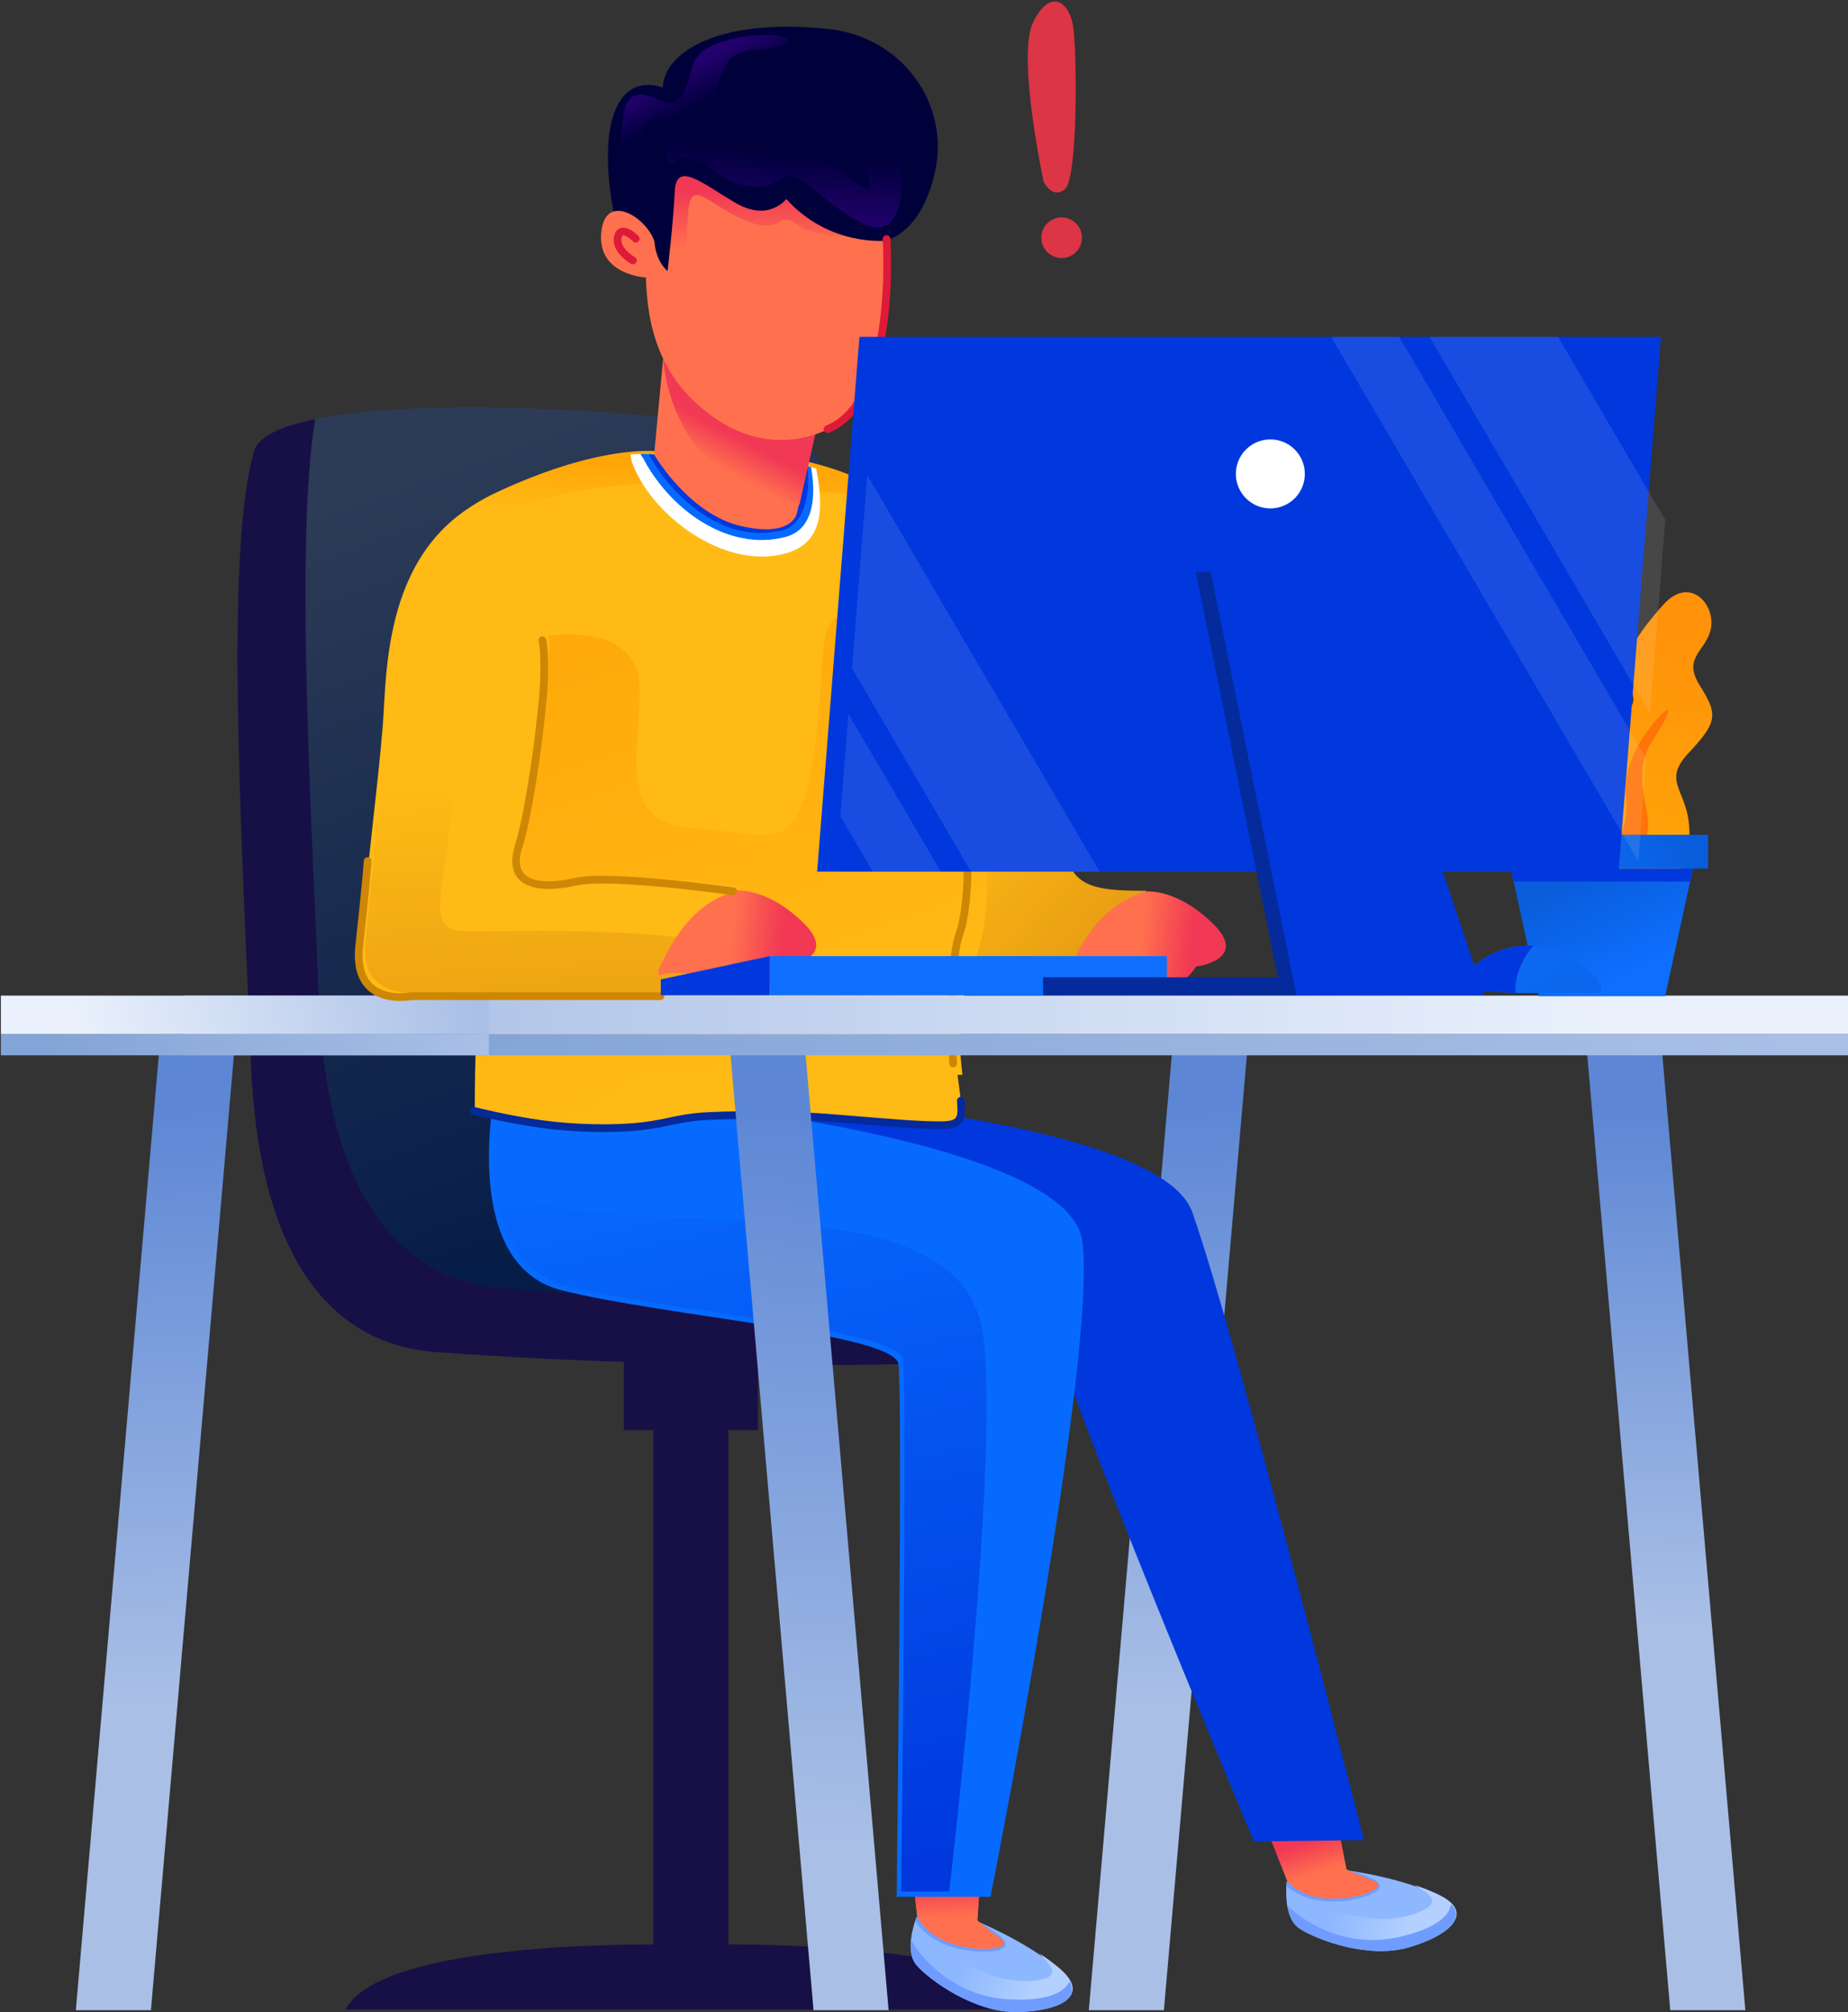 <svg xmlns="http://www.w3.org/2000/svg" xmlns:xlink="http://www.w3.org/1999/xlink" width="480" height="522.449" viewBox="0 0 127 138.231"><rect x="0" y="0" width="127" height="138.231" fill="#333333" stroke="none"/><defs><linearGradient id="y" x1="-296.87" x2="-296.987" y1="358.071" y2="360.56" gradientTransform="matrix(-1 0 0 1 -527.542 -90.6)" gradientUnits="userSpaceOnUse" xlink:href="#e"/><linearGradient id="a"><stop offset="0" stop-color="#2f90fb"/><stop offset="1" stop-color="#1d7ee9"/></linearGradient><linearGradient id="c"><stop offset="0" stop-color="#5d87d5"/><stop offset="1" stop-color="#a9bfe6"/></linearGradient><linearGradient id="d"><stop offset="0" stop-color="#2c3b56"/><stop offset="1" stop-color="#041b48"/></linearGradient><linearGradient id="e"><stop offset="0" stop-color="#f13855"/><stop offset="1" stop-color="#ff714e"/></linearGradient><linearGradient id="f"><stop offset="0" stop-color="#b3d0ff"/><stop offset="1" stop-color="#8db7ff"/></linearGradient><linearGradient id="g"><stop offset="0" stop-color="#0038dd"/><stop offset="1" stop-color="#076aff"/></linearGradient><linearGradient id="h"><stop offset="0" stop-color="#ffa609"/><stop offset="1" stop-color="#ffba15"/></linearGradient><linearGradient id="i"><stop offset="0" stop-color="#23016e"/><stop offset="1" stop-color="#00003b"/></linearGradient><linearGradient id="j"><stop offset="0" stop-color="#eaf1fc"/><stop offset="1" stop-color="#a9bfe6"/></linearGradient><linearGradient id="k"><stop offset="0" stop-color="#a9bfe6"/><stop offset="1" stop-color="#eaf1fc"/></linearGradient><linearGradient id="l"><stop offset="0" stop-color="#83a4d6"/><stop offset="1" stop-color="#a9bfe6"/></linearGradient><linearGradient id="m"><stop offset="0" stop-color="#ff9209"/><stop offset="1" stop-color="#ffa609"/></linearGradient><linearGradient id="n"><stop offset="0" stop-color="#0e6fff"/><stop offset="1" stop-color="#095dda"/></linearGradient><linearGradient id="o" x1="-212.664" x2="-225.199" y1="197.077" y2="185.571" gradientTransform="translate(-3.44)" gradientUnits="userSpaceOnUse" xlink:href="#b"/><linearGradient id="p" x1="220.281" x2="218.455" y1="209.661" y2="254.73" gradientTransform="translate(-28.679)" gradientUnits="userSpaceOnUse" xlink:href="#c"/><linearGradient id="q" x1="-148.487" x2="-148.86" y1="209.849" y2="248.909" gradientTransform="translate(-47.653)" gradientUnits="userSpaceOnUse" xlink:href="#c"/><linearGradient id="r" x1="220.281" x2="218.455" y1="209.661" y2="254.73" gradientTransform="translate(47.653)" gradientUnits="userSpaceOnUse" xlink:href="#c"/><linearGradient id="s" x1="-224.319" x2="-203.178" y1="161.922" y2="221.042" gradientTransform="translate(-47.653)" gradientUnits="userSpaceOnUse" xlink:href="#d"/><linearGradient id="t" x1="-296.87" x2="-296.987" y1="358.071" y2="360.56" gradientTransform="scale(-1 1) rotate(15 308.426 2211.48)" gradientUnits="userSpaceOnUse" xlink:href="#e"/><linearGradient id="u" x1="-1148.036" x2="-1128.125" y1="1383.502" y2="1373.859" gradientTransform="scale(-.265 .265) rotate(15 1165.706 8358.348)" gradientUnits="userSpaceOnUse" xlink:href="#f"/><linearGradient id="v" x1="-296.87" x2="-296.987" y1="358.071" y2="360.56" gradientTransform="scale(-1 1) rotate(15 308.426 2211.48)" gradientUnits="userSpaceOnUse" xlink:href="#e"/><linearGradient id="w" x1="-296.87" x2="-296.987" y1="358.071" y2="360.56" gradientTransform="matrix(-1 0 0 1 -527.542 -90.6)" gradientUnits="userSpaceOnUse" xlink:href="#e"/><linearGradient id="x" x1="-1148.036" x2="-1128.125" y1="1383.502" y2="1373.859" gradientTransform="matrix(-.265 0 0 .265 -527.542 -90.6)" gradientUnits="userSpaceOnUse" xlink:href="#f"/><linearGradient id="b"><stop offset="0" stop-color="#e59a12"/><stop offset="1" stop-color="#ffba15"/></linearGradient><linearGradient id="z" x1="-3254.497" x2="-3430.884" y1="4132.282" y2="3327.85" gradientTransform="matrix(.265 0 0 .265 -13.605 -88.9)" gradientUnits="userSpaceOnUse" xlink:href="#g"/><linearGradient id="A" x1="-317.247" x2="-321.08" y1="264.845" y2="264.085" gradientTransform="scale(-.868 .868) rotate(54.334 37.456 799.322)" gradientUnits="userSpaceOnUse" xlink:href="#b"/><linearGradient id="B" x1="-3612.199" x2="-3422.45" y1="2365.771" y2="2918.985" gradientTransform="matrix(.265 0 0 .265 -.28 .187)" gradientUnits="userSpaceOnUse" xlink:href="#h"/><linearGradient id="C" x1="-990.045" x2="-995.349" y1="790.179" y2="698.256" gradientTransform="translate(-3.44)" gradientUnits="userSpaceOnUse" xlink:href="#b"/><linearGradient id="D" x1="-213.594" x2="-218.336" y1="209.849" y2="264.871" gradientTransform="translate(-47.653)" gradientUnits="userSpaceOnUse" xlink:href="#c"/><linearGradient id="E" x1="-1054.107" x2="-1053.214" y1="910.377" y2="925.198" gradientTransform="matrix(-1 0 0 1 -2018.203 -303.105)" gradientUnits="userSpaceOnUse" xlink:href="#h"/><linearGradient id="F" x1="-1090.081" x2="-1085.283" y1="901.423" y2="910.388" gradientTransform="matrix(-.265 0 0 .265 -533.983 -80.196)" gradientUnits="userSpaceOnUse" xlink:href="#e"/><linearGradient id="G" x1="-1080.268" x2="-1078.393" y1="830.109" y2="846.627" gradientTransform="matrix(-.263 .031 .031 .263 -558.976 -44.913)" gradientUnits="userSpaceOnUse" xlink:href="#e"/><linearGradient id="H" x1="-298.206" x2="-299.275" y1="224.336" y2="219.091" gradientTransform="scale(-1 1) rotate(6.762 659.6 4708.31)" gradientUnits="userSpaceOnUse" xlink:href="#i"/><linearGradient id="I" x1="-287.167" x2="-288.278" y1="210.632" y2="213.42" gradientTransform="scale(-1 1) rotate(6.762 659.6 4708.31)" gradientUnits="userSpaceOnUse" xlink:href="#i"/><linearGradient id="J" x1="-277.387" x2="-274.033" y1="278.148" y2="276.259" gradientTransform="scale(-1 1) rotate(23.782 174.388 1471.518)" gradientUnits="userSpaceOnUse" xlink:href="#e"/><linearGradient id="K" x1="-131.498" x2="-230.977" y1="201.882" y2="201.882" gradientTransform="translate(-47.653)" gradientUnits="userSpaceOnUse" xlink:href="#j"/><linearGradient id="L" x1="-217.507" x2="-247.425" y1="199.433" y2="205.046" gradientTransform="translate(-47.653)" gradientUnits="userSpaceOnUse" xlink:href="#k"/><linearGradient id="M" x1="-220.13" x2="-118.24" y1="204.11" y2="204.11" gradientTransform="translate(-47.653)" gradientUnits="userSpaceOnUse" xlink:href="#l"/><linearGradient id="N" x1="-250.23" x2="-216.628" y1="203.999" y2="202.213" gradientTransform="translate(-47.653)" gradientUnits="userSpaceOnUse" xlink:href="#l"/><linearGradient id="O" x1="-995.677" x2="-984.811" y1="1362.049" y2="1416.11" gradientTransform="matrix(.265 0 0 .265 -.28 .187)" gradientUnits="userSpaceOnUse" xlink:href="#m"/><linearGradient id="P" x1="-950.941" x2="-975.489" y1="1361.779" y2="1409.188" gradientTransform="matrix(.265 0 0 .265 -.28 .187)" gradientUnits="userSpaceOnUse" xlink:href="#h"/><linearGradient id="Q" x1="-956.56" x2="-965.921" y1="469.82" y2="468.172" gradientTransform="translate(701.745 -95.795)" gradientUnits="userSpaceOnUse" xlink:href="#n"/><linearGradient id="R" x1="-961.908" x2="-959.181" y1="476.763" y2="470.962" gradientTransform="translate(701.745 -95.795)" gradientUnits="userSpaceOnUse" xlink:href="#n"/><linearGradient id="S" x1="-277.387" x2="-274.033" y1="278.148" y2="276.259" gradientTransform="scale(-1 1) rotate(23.782 158.796 1398.25)" gradientUnits="userSpaceOnUse" xlink:href="#e"/><linearGradient id="T" x1="-1503.795" x2="-1530.596" y1="393.041" y2="428.265" gradientTransform="translate(1539.353 -90.657)" gradientUnits="userSpaceOnUse" xlink:href="#n"/><linearGradient id="U" x1="-1503.795" x2="-1530.596" y1="393.041" y2="428.265" gradientTransform="translate(1555.779 -91.306)" gradientUnits="userSpaceOnUse" xlink:href="#n"/><linearGradient id="V" x1="-1503.795" x2="-1530.596" y1="393.041" y2="428.265" gradientTransform="matrix(-1 0 0 1 -1538.604 -90.657)" gradientUnits="userSpaceOnUse" xlink:href="#n"/></defs><g stroke-width="1.096"><path fill="url(#o)" d="M-236.165 162.195s15.081 4.498 14.95 17.065c-.133 12.568-.133 13.362 6.481 13.362 0 0 1.257 3.572-2.182 5.027-3.44 1.455-8.996 1.852-10.716 1.323-1.72-.53-1.918-2.514-1.918-7.673 0-5.16-6.615-29.104-6.615-29.104z" transform="translate(274.58 -114.473) scale(.912)"/><path fill="#161046" d="M45.517 133.585c-5.288-.022-19.595.307-21.76 4.467H71.2c-2.665-5.12-23.722-4.437-23.722-4.437s-.74-.024-1.96-.03z"/><path fill="url(#p)" d="M189.301 204.186h5.658v73.678h-5.658z" transform="matrix(-.912 0 -.079 .909 274.58 -114.473)"/><path fill="url(#q)" d="M-199.283 204.186h5.658v73.678h-5.658z" transform="matrix(.912 0 .079 .909 274.58 -114.473)"/><path fill="url(#r)" d="M265.633 204.186h5.658v73.678h-5.658z" transform="matrix(-.912 0 -.079 .909 274.58 -114.473)"/><path fill="#161046" d="M42.87 92.623h9.217v5.632H42.87z"/><path fill="#161046" d="M44.898 92.623h5.16v42.743h-5.16z"/><path fill="url(#s)" d="M-255.147 156.594c-11.366-.818-25.704-.567-26.71 2.851-2.23 7.574-.955 28.882-.244 46.21.538 13.126 5.104 20.989 13.895 21.662 13.382 1.024 42.92 1.929 55.042-.942 4.362-.52 3.895-6.047.743-7.17-2.465-.88-20.276 3.104-22.029-11.976-1.736-14.94-3.321-45.04-5.2-47.537-1.025-1.363-7.72-2.539-15.497-3.098z" transform="translate(274.58 -114.473) scale(.912)"/><path fill="#161046" d="M21.66 28.795c-2.328.47-3.894 1.173-4.19 2.178-2.034 6.909-.87 26.347-.222 42.152.49 11.974 4.655 19.147 12.674 19.76 12.208.936 39.153 1.76 50.21-.858 2.413-.288 3.204-2.255 2.813-3.988-11.969 2.153-36.78 1.368-48.355.481-8.019-.614-12.184-7.786-12.675-19.76-.589-14.368-1.603-31.734-.255-39.965z"/><path fill="#8db7ff" d="M92.487 128.486s3.554.43 6.258 1.693c2.705 1.263.846 2.802-1.935 3.61-2.78.809-6.322-.514-7.51-1.3-1.189-.786-.872-3.205-.872-3.205z"/><path fill="url(#t)" d="M-200.329 262.694l.71 3.65s1.025.483 2.096.88c1.07.398-.827 1.347-3.21 1.325-2.381-.022-3.337-1.331-3.337-1.331l-1.327-3.362z" transform="translate(274.58 -114.473) scale(.912)"/><path fill="url(#u)" d="M-204.084 267.392c.209.122.489.419.909.918 1.116 1.326 3.118 1.309 5.19 1.687 2.073.378 5.307-.592 4.769-1.502-.173-.293-.669-.64-1.262-.976.584.197 1.168.423 1.719.68 2.965 1.385.927 3.072-2.121 3.958-3.049.886-6.931-.564-8.234-1.425-1.17-.774-1.015-2.896-.97-3.34z" transform="translate(274.58 -114.473) scale(.912)"/><path fill="#6f9cfe" d="M88.428 129.284l4.06-.798.388.057c.936.314 2.636.76 1.646 1.434-.742.504-4.141 1.385-6.115-.434.01-.115.02-.26.02-.26z"/><path fill="url(#v)" d="M-200.329 262.694l.71 3.65s1.025.483 2.096.88c1.07.398-.827 1.347-3.21 1.325-2.381-.022-3.337-1.331-3.337-1.331l-1.327-3.362z" transform="translate(274.58 -114.473) scale(.912)"/><path fill="#6f9cfe" d="M88.455 130.88c.923 1 3.855 3.02 7.586 2.216 3.054-.658 3.605-1.734 3.678-2.28 1.097 1.11-.582 2.297-2.909 2.974-2.78.808-6.322-.515-7.51-1.301-.515-.34-.746-.986-.845-1.61z"/><path fill="#8db7ff" d="M67.118 131.988s3.321 1.335 5.607 3.255.091 2.926-2.804 2.987c-2.895.06-5.973-2.133-6.918-3.2-.944-1.067-.012-3.322-.012-3.322z"/><path fill="url(#w)" d="M-227.17 266.474l-.26 3.709s.865.732 1.796 1.393c.931.662-1.147 1.087-3.442.45-2.295-.639-2.88-2.15-2.88-2.15l-.41-3.591z" transform="translate(274.58 -114.473) scale(.912)"/><path fill="url(#x)" d="M-232.014 270.04c.17.172.364.53.64 1.122.735 1.57 2.673 2.07 4.577 2.973 1.905.902 5.279.802 4.995-.217-.091-.327-.48-.79-.966-1.269.513.342 1.018.71 1.484 1.102 2.505 2.105.1 3.207-3.074 3.274-3.173.067-6.548-2.339-7.584-3.508-.93-1.05-.23-3.06-.072-3.477z" transform="translate(274.58 -114.473) scale(.912)"/><path fill="#6f9cfe" d="M62.99 131.708l4.128.28.361.155c.822.546 2.35 1.417 1.219 1.812-.848.295-4.359.266-5.795-2.001l.088-.246z"/><path fill="url(#y)" d="M-227.17 266.474l-.26 3.709s.865.732 1.796 1.393c.931.662-1.147 1.087-3.442.45-2.295-.639-2.88-2.15-2.88-2.15l-.41-3.591z" transform="translate(274.58 -114.473) scale(.912)"/><path fill="#6f9cfe" d="M62.604 133.257c.632 1.206 2.941 3.916 6.754 4.104 3.12.155 3.93-.742 4.143-1.25.772 1.355-1.157 2.068-3.58 2.12-2.895.06-5.973-2.135-6.918-3.201-.408-.462-.465-1.146-.399-1.773z"/><path fill="#0038dd" d="M38.397 70.42s-5.829 11.275.69 14.894c6.518 3.618 33.626 3.734 33.37 5.85-.254 2.115 13.716 35.347 13.716 35.347l7.558-.097s-8.693-34.312-11.787-43.118c-2.62-7.46-38.493-8.798-38.493-8.798z"/><path fill="#076aff" d="M34.1 74.445s-2.712 12.4 4.52 14.207c7.233 1.808 22.82 2.954 23.122 5.063.302 2.11-.121 36.598-.121 36.598h6.45s7.363-37.2 6.308-45.036c-1.055-7.835-34.904-10.3-34.904-10.3z"/><path fill="url(#z)" d="M-998.102 811.186c1.222 13.231 6.121 26.84 20.448 30.421 29.966 7.492 94.55 12.239 95.799 20.979 1.248 8.74-.502 151.635-.502 151.635h13.705c3.113-27.126 13.956-126.42 9.652-158.701-5-37.5-67.5-31-108.5-34.5-15.456-1.32-24.868-5.338-30.602-9.834z" transform="matrix(.241 0 0 .241 274.58 -114.473)"/><path fill="url(#A)" d="M-235.96 162.23s10.664 3.742 11.74 13.33c1.075 9.589.841 14.22.841 14.22l-7.81-.141z" transform="translate(274.58 -114.473) scale(.912)"/><path fill="#ffba15" d="M44.953 31.232s-3.922-.605-11.297 2.87c-7.376 3.474-7.058 12.123-7.36 15.872-.301 3.75-1.284 11.574-1.556 15.238-.253 3.405 2.769 3.27 4.06 3.344 1.94.112 4.379.026 4.379.026s-.432 1.87-.493 3.637c-.06 1.767-.06 4.083-.06 4.083s7.557 2.134 13.47.732c5.912-1.402 18.407.975 19.626.122 1.219-.854-1.374-4.893.953-10.841 2.327-5.948-.743-16.102-1.174-21.36-.43-5.258-1.285-6.263-2.276-8.009-.755-1.33-3.05-4.422-9.541-5.276-6.491-.853-8.73-.438-8.73-.438z"/><path fill="url(#B)" d="M-891.857 649.783c-1.62.002-3.164.013-4.579.035-11.313.177-6.564 13.202-11.064 41.702s-12.5 21-34.5 19.5-14.5-22-15-40.5-26.125-14.25-26.125-14.25.6.973.246 6.453c-.353 5.48-2.386 28.108-3.8 36.593-1.415 8.486-3.624 13.7-3.89 20.24-.265 6.541 3.801 7.073 14.231 6.1 10.43-.972 9.9-.443 18.297-.531 8.397-.088 29.521 2.564 29.521 2.564l-1.23 12.83-14 17.25-56.75-.25-.72.962 1.017-.03s-1.787 7.745-2.04 15.069c-.252 7.323-.251 16.92-.251 16.92s12.801 3.595 28.426 4.685c2.932-2.283 5.802-4.84 8.568-7.605 15-15 46-2 71.5-4.5a355.766 355.766 0 0129.123-1.641c-.996-7.874-1.785-18.914 3.461-32.32 9.643-24.643-3.08-66.715-4.865-88.5-.331-4.04-.722-7.47-1.166-10.43-2.52-.065-14.2-.361-24.41-.346z" transform="matrix(.241 0 0 .241 274.58 -114.473)"/><path fill="none" stroke="#042a9b" stroke-linecap="round" stroke-linejoin="round" stroke-width=".529" d="M32.56 76.314s2.357.598 4.704.918c2.346.32 5.066.352 6.858.138 1.792-.213 2.56-.565 4.139-.672 1.578-.106 5.44-.18 9.258.14 3.819.319 5.632.468 7.125.468 1.494 0 1.472-.533 1.387-1.685"/><path fill="url(#C)" d="M-1024.223 666.438c-1.297.012-2.499.206-3.527.453-.504 5.627-.66 10.658-.967 14.463-1.25 15.535-5.321 47.954-6.449 63.132-1.048 14.111 11.472 13.549 16.82 13.858 8.036.464 18.143.107 18.143.107s-.302 1.418-.654 3.328l3.357.24s68.5-1.5 68-12.5-59.5-9-75.5-9-5.5-11.5-5-47.5c.313-22.5-7.968-26.64-14.223-26.581z" transform="matrix(.241 0 0 .241 274.58 -114.473)"/><path fill="url(#D)" d="M-263.841 204.186h5.658v73.678h-5.658z" transform="matrix(.912 0 .079 .909 274.58 -114.473)"/><path fill="url(#E)" d="M-943.416 603.281a88.183 88.183 0 00-3.307.055c-.335.011-.63.027-.927.041-.577.028-1.116.057-1.55.09-.18.014-.382.025-.538.039a33.13 33.13 0 00-1.227.127h-.002c-.303.04-.45.068-.45.068s-.254-.039-.759-.08c-.251-.02-.566-.04-.941-.056h-.002a34.691 34.691 0 00-1.315-.032c-2.501-.011-6.543.205-12.064 1.243a99.865 99.865 0 00-7.332 1.677c-1.34.358-2.736.758-4.192 1.205-1.455.448-2.968.942-4.539 1.489a146.076 146.076 0 00-4.388 1.617c-1.005.386-2.015.777-3.06 1.205a164.378 164.378 0 00-5.395 2.318c-.927.417-1.868.852-2.823 1.301-7.465 3.517-13.017 8.318-17.18 13.785 47.018-24.365 83.118-14.515 83.118-14.515 19.785-1.17 36.615.978 49.006 3.44a42.825 42.825 0 00-3.084-2.444c-.288-.207-.603-.412-.905-.617-.418-.284-.84-.568-1.285-.848a45.196 45.196 0 00-1.468-.9l-.047-.03c-.003 0-.005-.003-.008-.004-7.453-3.674-15.929-6.678-24.856-7.894l-.306-.045a333.704 333.704 0 00-9.276-1.094h-.002a253.25 253.25 0 00-7.72-.682 204.36 204.36 0 00-3.311-.213 173.626 173.626 0 00-2.957-.14 133.602 133.602 0 00-4.908-.106z" transform="matrix(.241 0 0 .241 274.58 -114.473)"/><path fill="#fff" d="M46.884 31.131c.515.001 1.143.018 1.899.06a52.85 52.85 0 011.685.122c.931.082 1.999.197 3.216.357.203.027.405.058.604.093.076.013.15.03.225.044.132.025.263.05.393.078l.025.006a15.758 15.758 0 011.161.303c.558 2.941.539 5.587-3.008 6-3.988.465-8.446-3.057-9.662-6.467-.041-.19-.067-.34-.097-.502 1.077-.077 1.628.008 1.628.008s.035-.007.109-.016c.222-.03.794-.087 1.822-.085z"/><path fill="#076aff" d="M46.884 31.131c.515.001 1.143.018 1.899.06a52.85 52.85 0 011.685.122c.931.082 1.999.197 3.216.357.203.027.405.058.604.093.076.013.15.03.225.044.132.025.263.05.393.078l.025.006c.192.043.384.089.574.138.078.02.155.044.233.066.32 1.807.278 4.27-1.765 4.795-3.957 1.034-7.96-1.921-9.778-5.419a1.422 1.422 0 01-.178-.277c.62-.01.936.039.936.039s.035-.007.109-.016c.222-.03.794-.087 1.822-.085z"/><path fill="#0038dd" d="M46.884 31.131c.515.001 1.143.018 1.899.06a52.85 52.85 0 011.685.122c.931.082 1.999.197 3.216.357.203.027.405.058.604.093.076.013.15.03.225.044.132.025.263.05.393.078l.025.006c.19.042.381.088.57.137.195 1.893-.198 4.362-2.193 4.484-3.502.692-7.03-2.157-8.72-5.308.233.012.365.029.365.029s.035-.007.109-.016c.222-.03.794-.087 1.822-.085z"/><path fill="#ff714e" d="M56.202 28.905l-1.422 6.293s-.216 1.767-3.836.948c-3.62-.82-5.99-4.914-5.99-4.914l.947-10.085z"/><path fill="#00003b" d="M60.435 16.624s2.77-.112 3.82-4.815c1.05-4.703-2.288-9.296-7.341-9.819-7.836-.81-11.311 1.756-11.366 4.035 0 0-2.194-.964-3.231 1.47-1.038 2.435-.34 6.35.108 8.325.448 1.976 12.36 4.874 18.01.804z"/><path fill="url(#F)" d="M-247.239 151.272l7.841 5.906-1.442 6.38c-8.217-1.497-9.902-7.799-10.239-10.746l.145-1.54z" transform="translate(274.58 -114.473) scale(.912)"/><path fill="#ff714e" d="M60.953 16.898s-.073 7.14-1.33 9.94c-1.257 2.8-5.913 4.794-10.104 2.14-4.481-2.838-5.03-7.009-5.132-9.915 0 0-3.324-.15-3.07-3.056.254-2.905 3.158-1.052 3.658.6l.674-4.787c5.256-1.268 10.605-.166 14.753 2.861 0 0 .376.084.551 2.217z"/><path fill="url(#G)" d="M-248.803 138.048c5.042-.654 10.025.631 14.003 3.532-.167.48-.466 1.013-.941 1.61 0 0-3.579.519-5.2-.716-1.621-1.235-1.069.816-3.866-.303-2.797-1.12-4.175-3.312-4.399-.787-.224 2.524.16 4.93-1.51 4.523l-.42-6.247.15-1.075.152-.166a20.43 20.43 0 012.03-.37z" transform="translate(274.58 -114.473) scale(.912)"/><path fill="#00003b" d="M60.932 16.53s-3.907.45-6.897-2.857c0 0-1.2 1.617-3.518.247-2.32-1.37-4.048-2.887-4.146-.758-.099 2.128-.494 5.462-.494 5.462s-.795-.61-.902-2.017c-.107-1.407-.28-5.635-.28-5.635l10.092-2.605 6.042 3.835z"/><path fill="url(#H)" d="M-233.134 139.903s-.129 4.019-3.189 2.33c-3.06-1.69-4.768-4.179-5.934-3.233-1.166.945-3.34.766-5.233-.725-1.893-1.492-2.286-.84-2.899-.33-.612.51-1.412-3.398 3.47-1.656 4.884 1.742 3.97-.571 6.624.527 2.653 1.098 5.375 4.476 4.633 1.906-.742-2.57 3.056-2.885 2.528 1.18z" transform="translate(274.58 -114.473) scale(.912)"/><path fill="url(#I)" d="M-242.971 128.15s-5.192-.09-5.887 2.28c-.694 2.37-.994 3.246-2.375 2.67-1.38-.576-2.715-1.057-2.94 1.593-.223 2.651.084 3.254 1.155 1.512 1.072-1.742.664-2.064 2.825-1.714 2.161.349 2.911-.985 3.33-2.851.417-1.866 1.37-2.35 3.176-2.429 1.808-.08 3.064-.834.716-1.06z" transform="translate(274.58 -114.473) scale(.912)"/><path fill="none" stroke="#de1a38" stroke-linecap="round" stroke-linejoin="round" stroke-width=".529" d="M43.689 16.398s-1.013-1.031-1.226-.116c-.214.916 1.035 1.611 1.035 1.611M60.924 16.426s.791 11.135-4.059 13.056"/><path fill="url(#J)" d="M-241.826 198.27s-1.53 2.739-4.763 1.376c-3.234-1.363-4.877-.64-4.877-.64l.047-.536c.968-1.92 1.942-3.836 4.176-5.17l1.482-.68s2.304-.395 5.173 2.368c2.87 2.762-1.238 3.282-1.238 3.282z" transform="translate(274.58 -114.473) scale(.912)"/><path fill="none" stroke="#ce8605" stroke-linecap="round" stroke-linejoin="round" stroke-width=".529" d="M65.505 73.066s-.427-6.4.426-8.874c.853-2.475.683-8.107-.085-10.24"/><path fill="url(#K)" d="M-287.164 200.519h125.379v2.908h-125.379z" transform="translate(274.58 -114.473) scale(.912)"/><path fill="url(#L)" d="M-301.009 200.519h36.778v2.908h-36.778z" transform="translate(274.58 -114.473) scale(.912)"/><path fill="url(#M)" d="M-287.164 203.427h125.379v1.589h-125.379z" transform="translate(274.58 -114.473) scale(.912)"/><path fill="url(#N)" d="M-301.009 203.427h36.778v1.589h-36.778z" transform="translate(274.58 -114.473) scale(.912)"/><path fill="none" stroke="#ce8605" stroke-linecap="round" stroke-linejoin="round" stroke-width=".529" d="M50.397 61.236s-8.48-1.205-10.834-.662c-2.353.543-4.767.301-3.922-2.414.845-2.715 1.69-9.413 1.75-11.525.06-2.111-.12-2.654-.12-2.654M45.388 68.44H28.25s-4.043.822-3.56-3.492c.482-4.314.573-5.792.573-5.792"/><g transform="matrix(-1.217 0 0 1.217 -205.255 -396.187)"><path fill="#ff7309" d="M-262.285 377.456s-2.044-1.836-1.032-4.08c1.013-2.245 2.622-1.882 1.81-4.13-.81-2.249-.603-2.63.975-3.712 1.577-1.08.36-1.953.711-3.264.352-1.31 2.289-2.178 2.985-.068.697 2.11 1.008 3.915.08 4.78-.927.864-.912 1.081-.271 2 .64.92.771 2.113.232 2.79-.54.676.534.975.612 1.74.078.765-.416 1.847-1.278 2.347-.862.501-4.824 1.597-4.824 1.597z" paint-order="stroke markers fill"/><path fill="url(#O)" d="M-261.483 375.852s-2.607-.868-2.574-3.33c.033-2.462 1.654-2.771.013-4.51-1.64-1.738-1.603-2.17-.587-3.791 1.015-1.62-.45-1.935-.65-3.277-.2-1.343 1.23-2.91 2.71-1.253 1.48 1.657 2.485 3.188 1.98 4.35-.505 1.163-.405 1.356.55 1.944.954.587 1.55 1.63 1.324 2.465-.224.835.88.68 1.256 1.351.377.671.356 1.86-.235 2.663-.59.803-3.787 3.388-3.787 3.388z" paint-order="stroke markers fill"/><path fill="#ff7309" d="M-260.713 374.344s-1.222-1.165-.99-2.653c.232-1.49.704-2.84-.256-4.316-.96-1.477-1.312-2.413-.26-1.23 1.053 1.183 1.904 2.75 1.736 4.463-.169 1.712.648 2.723.933 2.916.284.193-1.163.82-1.163.82z" paint-order="stroke markers fill"/><path fill="url(#P)" d="M-259.717 373.446s-1.44-2.34.165-4.205c1.607-1.867 3.048-1.063 2.906-3.45-.142-2.385.166-2.692 1.985-3.283 1.819-.59.897-1.772 1.606-2.93.709-1.157 2.811-1.44 2.882.78.07 2.22-.142 4.04-1.276 4.607-1.134.567-1.18.78-.826 1.842.354 1.064.141 2.245-.567 2.74-.71.497.236 1.087.094 1.843s-.921 1.654-1.89 1.89c-.968.237-5.079.166-5.079.166z" paint-order="stroke markers fill"/><path fill="#ff9209" d="M-258.158 372.784s-.189-1.677.945-2.67c1.134-.991 2.363-1.724 2.575-3.472.213-1.748.544-2.693.59-1.11.048 1.583-.306 3.33-1.535 4.536-1.228 1.204-1.252 2.504-1.157 2.834.094.331-1.418-.118-1.418-.118z" paint-order="stroke markers fill"/><rect width="11.994" height="1.904" x="-265.111" y="372.671" fill="url(#Q)" ry="0"/><path fill="url(#R)" d="M-264.254 374.582l1.57 7.198H-255.544l1.57-7.198h-5.634z"/><path fill="#0038dd" d="M-264.254 374.582l.16.73h9.96l.16-.73h-5.636z"/></g><path fill="url(#S)" d="M-210.956 198.336s-1.53 2.74-4.764 1.376c-3.233-1.363-4.876-.639-4.876-.639l.047-.537c.968-1.92 1.942-3.836 4.175-5.17l1.483-.68s2.303-.395 5.173 2.368c2.87 2.762-1.238 3.282-1.238 3.282z" transform="translate(274.58 -114.473) scale(.912)"/><g transform="translate(159.733 -246.466) scale(.912)"><path fill="url(#T)" d="M87.216 342.274h29.93v2.942h-29.93z" transform="scale(-1 1)"/><path fill="#0038dd" d="M-125.351 344.027l8.205-1.753v2.942h-8.205zM-49.988 295.62h-60.397l-3.188 40.29h60.397z"/><path fill="url(#U)" d="M25.182 296.543h60.397v40.417H25.182z" transform="skewX(4.524) scale(1 -.997)"/><path fill="#042a9b" d="M-64.298 343.868h-32.245v1.348h32.245z" paint-order="markers stroke fill"/><path fill="url(#V)" d="M-60.951 345.05h6.157s.699-.074.104-.877c-.595-.804-2.32-2.652-5.08-2.696-2.76-.044-4.649 1.564-4.988 2.464-.34.9-.235.874-.235.874z"/><path fill="#0038dd" d="M-59.77 341.477c.054 0 .105.006.158.01-.6.72-1.425 2.002-1.34 3.563l-4.04-.235s-.106.027.234-.873c.339-.9 2.228-2.509 4.988-2.465z"/><path fill="#042a9b" d="M-64.434 345.216h-14.15l-6.453-31.892h9.917z"/><path fill="#0038dd" d="M-63.307 345.216h-14.15l-6.453-31.892h9.917z"/><circle cx="81.447" cy="305.415" r="2.599" fill="#fff" transform="scale(-1 1) rotate(.38)"/><path fill="#fff" d="M-57.743 295.619l8.08 13.785-1.151 14.562-16.618-28.347zm-11.97 0l18.628 31.772-.61 7.71-23.146-39.482zm-40.08 10.417l17.514 29.874h-9.689l-8.976-15.314zm-1.423 17.986l6.968 11.888h-5.13l-2.448-4.177z" opacity=".1"/></g><g fill="#dc3545" transform="rotate(1.592 4007.845 9927.304) scale(.912)"><path d="M-221.723 137.79s-2.308-9.422-1.125-11.994c1.183-2.573 2.607-1.665 2.99.085s.71 11.534-.227 12.405c-.938.872-1.638-.496-1.638-.496z"/><circle cx="-220.252" cy="141.969" r="1.531" paint-order="markers fill stroke"/></g></g></svg>